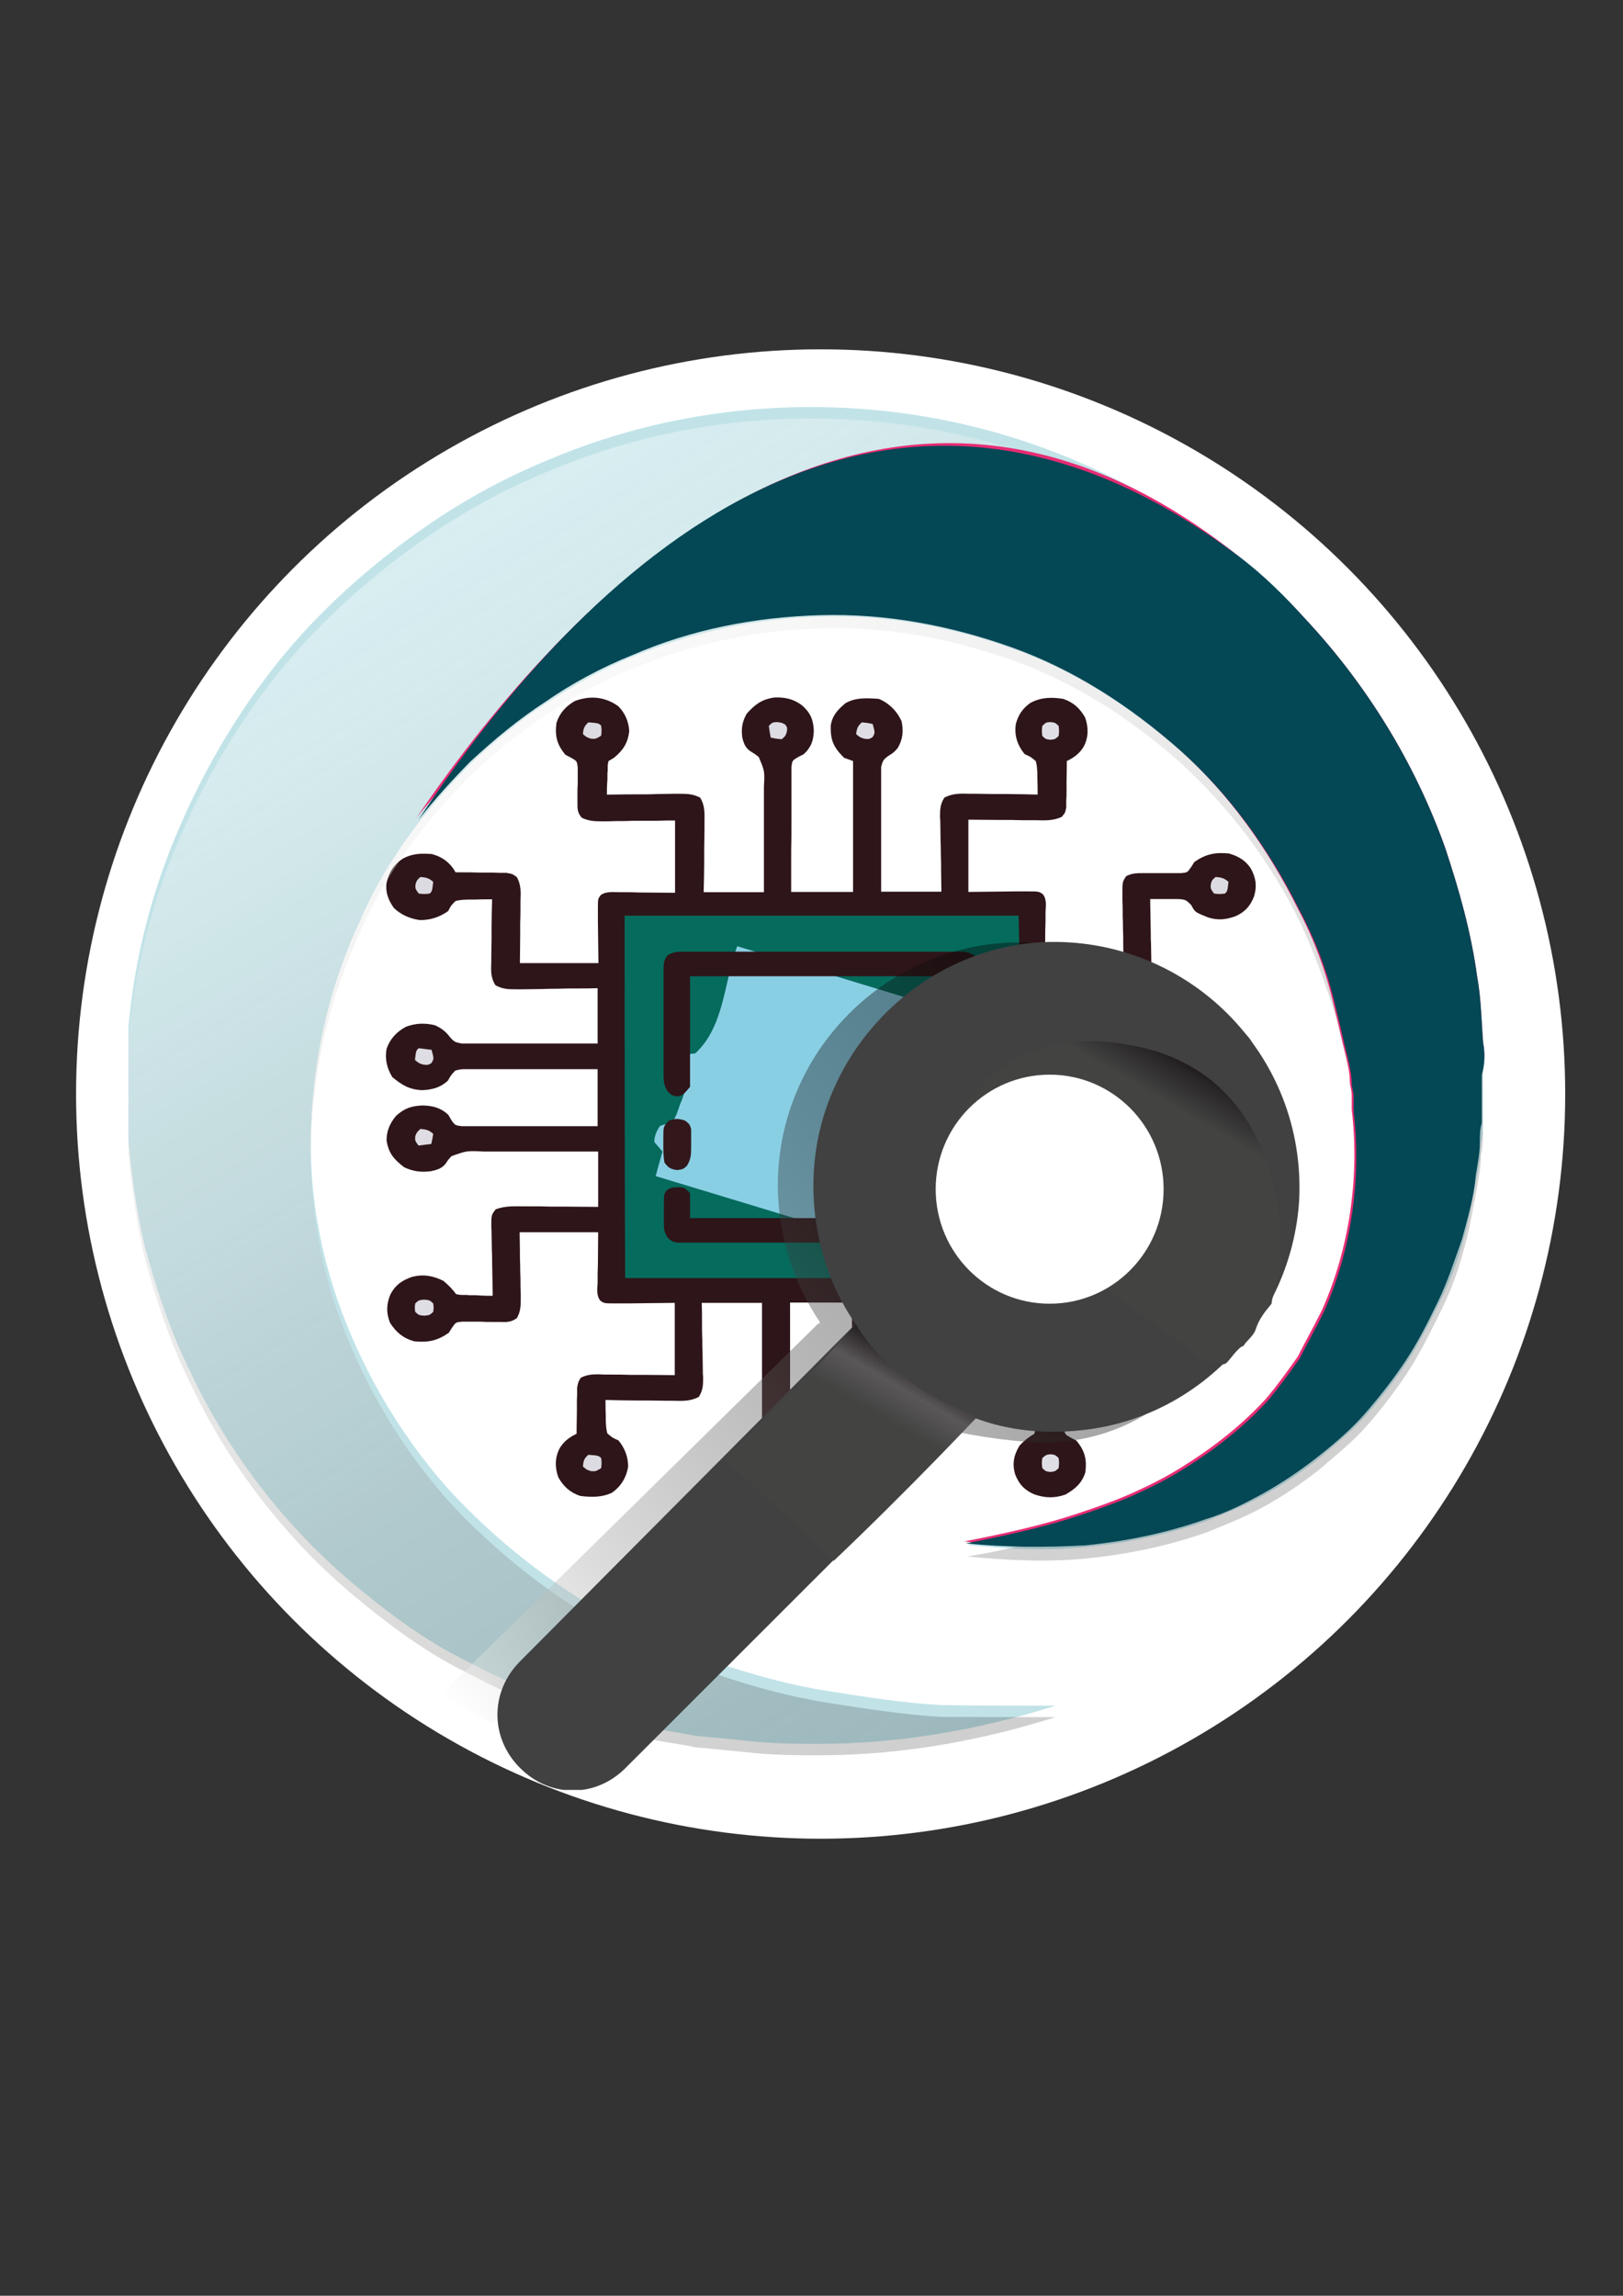 <?xml version="1.0" encoding="utf-8"?>
<!-- Generator: Adobe Illustrator 24.0.2, SVG Export Plug-In . SVG Version: 6.00 Build 0)  -->
<svg version="1.1" id="Capa_1" xmlns="http://www.w3.org/2000/svg" xmlns:xlink="http://www.w3.org/1999/xlink" x="0px" y="0px"
	 viewBox="0 0 595.3 841.9" style="enable-background:new 0 0 595.3 841.9;" xml:space="preserve">
<rect x="0" y="0" width="595.3" height="841.9" fill="#333333" stroke="none"/>
<style type="text/css">
	.st0{fill:#FFFFFF;}
	.st1{fill:#2E1519;}
	.st2{fill:#056B5D;}
	.st3{fill:#89CFE4;}
	.st4{fill:#30171A;}
	.st5{fill:#32181B;}
	.st6{fill:#DCDBE1;}
	.st7{fill:#DCDCE2;}
	.st8{fill:#DFDDE3;}
	.st9{fill:#DDDDE3;}
	.st10{fill:#DFDEE4;}
	.st11{fill:#E0DFE4;}
	.st12{clip-path:url(#SVGID_1_);}
	.st13{fill:#C1E3E8;}
	.st14{opacity:0.38;fill:url(#SVGID_2_);enable-background:new    ;}
	.st15{opacity:0.4;fill:url(#SVGID_3_);enable-background:new    ;}
	.st16{fill:#414142;}
	.st17{fill:url(#SVGID_4_);}
	.st18{fill:url(#SVGID_5_);}
	.st19{fill:#E72C74;}
	.st20{fill:#044755;}
</style>
<circle class="st0" cx="301" cy="401.2" r="273.1"/>
<g>
	<path class="st1" d="M226.8,259c2.5,2.5,3.8,5.7,4,9.1c-0.5,4.3-2.1,6.9-5.6,9.8c-0.7,0.4-1.3,0.8-2,1.2c-0.3,1.3-0.3,1.3-0.3,2.8
		c0,0.8,0,0.8-0.1,1.7c0,0.6,0,1.2,0,1.7c0,0.6,0,1.2-0.1,1.8c-0.1,1.4-0.1,2.9-0.1,4.3c0.4,0,0.8,0,1.2,0c4.1-0.1,8.2-0.1,12.3-0.1
		c1.5,0,3.1,0,4.6-0.1c2.2,0,4.4-0.1,6.6-0.1c0.7,0,1.4,0,2.1,0c2.9,0,4.8,0.1,7.4,1.4c1.9,3.1,1.6,5.9,1.6,9.4c0,1.1,0,1.1,0,2.2
		c0,2.3-0.1,4.6-0.1,6.9c0,1.6,0,3.1,0,4.7c0,3.8-0.1,7.6-0.2,11.5c7.3,0,14.6,0,22.1,0c0-6.2,0-12.4,0-18.6c0-2.9,0-5.7,0-8.6
		c0-2.8,0-5.6,0-8.3c0-1.1,0-2.1,0-3.2c0.3-5.7,0.3-5.7-1.9-10.9c-1.4-1.1-1.4-1.1-2.9-2c-2-1.3-2.5-2.8-3.1-4.9
		c-0.5-3.4-0.1-6,1.6-9c3-3.3,5.4-5.2,10-5.9c3.9-0.2,7.1,0.5,10.2,2.8c3.2,2.8,4.2,5.3,4.4,9.3c-0.1,3.6-0.9,6.1-3.7,8.7
		c-0.7,0.3-1.3,0.7-2,1c-2.2,1.3-2.2,1.3-2.5,3.6c0,0.9,0,1.7,0,2.6c0,0.5,0,0.9,0,1.4c0,1.5,0,3.1,0,4.6c0,1.1,0,2.1,0,3.2
		c0,2.8,0,5.6,0,8.5c0,3.4,0,6.8-0.1,10.2c0,5.1,0,10.3,0,15.4c7.5,0,15,0,22.7,0c0-15.9,0-31.7,0-48c-1.1-0.4-2.2-0.8-3.3-1.2
		c-3.9-3.9-5-6.4-4.9-11.7c0.5-3.7,2.5-5.9,5.4-8.3c3.7-2.2,8-1.9,12.3-1.6c3.9,1.7,6.6,4.5,8.3,8.2c0.7,3.6,0.5,6.5-1.4,9.8
		c-1.5,1.7-1.5,1.7-3.6,3c-1.8,1.4-1.9,1.7-2.5,3.9c0,0.9,0,1.7,0,2.6c0,0.5,0,0.9,0,1.4c0,1.5,0,3.1,0,4.6c0,1.1,0,2.1,0,3.2
		c0,2.8,0,5.6,0,8.5c0,2.9,0,5.8,0,8.6c0,5.6,0,11.3,0,16.9c7.3,0,14.6,0,22.1,0c0-2.3-0.1-4.6-0.1-7c0-2.2,0-4.5-0.1-6.7
		c0-1.6,0-3.1-0.1-4.7c0-2.2-0.1-4.5-0.1-6.7c0-0.7,0-1.4-0.1-2.1c0-2.9,0-4.8,1.6-7.3c3.1-1.6,5.9-1.5,9.5-1.4c0.7,0,1.4,0,2.1,0
		c2.3,0,4.5,0.1,6.8,0.1c1.5,0,3.1,0,4.6,0c3.8,0,7.5,0.1,11.2,0.2c0-2,0-4-0.1-6c0-0.9,0-0.9,0-1.7c-0.1-1.6-0.1-3-0.6-4.6
		c-1.9-1.6-1.9-1.6-4-2.5c-2.8-3.3-3.9-7-3.3-11.1c0.9-3.3,2.4-5.6,5.3-7.7c3.9-2.1,7.7-2.2,12.1-1.5c3.8,1.3,6.1,3.5,8,6.8
		c1.3,3.6,1.3,7.3-0.5,10.7c-1.5,2.5-3.5,4-6.2,5.3c0,0.6,0,1.1,0,1.7c0,2.1-0.1,4.2-0.1,6.3c0,0.9,0,1.8,0,2.7c0,1.3,0,2.6-0.1,3.9
		c0,0.8,0,1.6,0,2.4c-0.4,2-0.4,2-1.7,3.5c-3.1,1.4-6,1.3-9.5,1.2c-0.7,0-1.4,0-2.1,0c-2.3,0-4.5,0-6.8-0.1c-1.5,0-3.1,0-4.6,0
		c-3.8,0-7.5-0.1-11.2-0.1c0,8.7,0,17.5,0,26.5c8.5-0.1,8.5-0.1,17-0.2c1.1,0,2.1,0,3.2,0c0.6,0,1.1,0,1.7,0c3.9,0,3.9,0,5.4,1
		c1.5,1.9,1.1,4.2,1,6.5c0,0.5,0,0.9,0,1.4c0,1.8,0,3.5-0.1,5.3c0,3.9-0.1,7.8-0.1,11.9c9.5,0,19,0,28.8,0c0-2.1-0.1-4.3-0.1-6.5
		c0-2.1,0-4.2-0.1-6.2c0-1.4,0-2.9-0.1-4.3c0-2.1,0-4.2-0.1-6.2c0-0.6,0-1.3,0-2c0-4.4,0-4.4,1.4-6.5c2.2-1.1,3.8-1.1,6.3-1.1
		c0.9,0,1.8,0,2.8,0c1.4,0,2.9,0,4.3,0c1.4,0,2.8,0,4.2,0c0.8,0,1.7,0,2.5,0c2.3-0.2,2.3-0.2,3.7-2.2c0.4-0.6,0.8-1.3,1.2-1.9
		c4.2-2.9,7.6-3.6,12.7-3.1c3.5,1,6.1,2.6,8,5.5c1.9,3.5,2.3,6.4,1.2,10.2c-1.4,3.5-3.1,5.6-6.8,7.3c-3.6,1.3-6.6,1.6-10.2,0.4
		c-4.7-1.9-4.7-1.9-6-4.4c-1.9-2-2.1-2.1-4.9-2.3c-1.2,0-2.4,0-3.7,0c-0.6,0-1.3,0-1.9,0c-1.5,0-3.1,0-4.6,0c0,0.4,0,0.7,0,1.1
		c0.1,3.8,0.1,7.6,0.2,11.4c0,1.4,0,2.8,0.1,4.2c0,2,0.1,4.1,0.1,6.1c0,0.9,0,0.9,0.1,1.9c0,2.7-0.1,4.4-1.6,6.8
		c-3.3,1.8-6.4,1.6-10.2,1.5c-0.8,0-1.6,0-2.4,0c-2.5,0-5,0-7.4,0c-2.5,0-5,0-7.5,0c-1.5,0-3.1,0-4.6,0c-0.7,0-1.4,0-2.1,0
		c-0.6,0-1.2,0-1.9,0c-1.9,0.3-2.3,0.8-3.6,2.1c-0.9,0.2-1.8,0.4-2.7,0.6c0,3.7,0,7.3,0,11.1c1.1,0.2,2.2,0.4,3.3,0.6
		c1.3,1.2,1.3,1.2,1.4,3.5c0,0.7-0.1,1.4-0.1,2.1c6.7,0,13.4,0,20.2,0c3.1,0,6.2,0,9.4,0c3,0,6,0,9,0c1.1,0,2.3,0,3.4,0
		c6.2,0.3,6.2,0.3,11.8-1.7c1.2-1.3,1.2-1.3,2.1-2.7c1.4-1.8,3.1-2.3,5.4-2.8c3.6-0.5,6.5-0.1,9.8,1.4c3.8,2.9,5.7,5.1,6.5,9.7
		c0.1,3.5-1.2,6.5-3.5,9.2c-3.1,2.8-5.5,3.6-9.7,3.8c-4-0.1-6.5-1-9.4-3.4c-2.7-2.6-2.7-2.6-2.7-4.3c-17.2,0-34.4,0-52.2,0
		c0,6.9,0,13.8,0,20.9c17.2,0,34.4,0,52.2,0c0.4-1,0.9-2,1.3-3.1c4.2-3.6,7-4.6,12.7-4.5c3.9,0.4,6.2,2.3,9,4.7
		c2,3.2,2.8,6.8,2.1,10.4c-1.2,3.5-3.7,6.3-7.2,8.1c-3.6,1.3-6.9,1.4-10.6,0.5c-2.5-1.2-3.8-2.2-5.5-4.4c-1.5-1.7-1.8-1.8-4.3-2.3
		c-0.9,0-1.9,0-2.8,0c-0.5,0-1,0-1.5,0c-1.7,0-3.4,0-5,0c-1.2,0-2.3,0-3.5,0c-3.1,0-6.1,0-9.2,0c-3.1,0-6.3,0-9.4,0
		c-6.1,0-12.3,0-18.4,0c0,6.7,0,13.4,0,20.3c2.5,0,5-0.1,7.6-0.1c2.4,0,4.9,0,7.3-0.1c1.7,0,3.4,0,5.1-0.1c2.4,0,4.9-0.1,7.3-0.1
		c0.8,0,1.5,0,2.3,0c3.1,0,5.2,0,7.9,1.5c1.8,2.9,1.6,5.4,1.5,8.7c0,0.7,0,1.3,0,2c0,2.1-0.1,4.2-0.1,6.2c0,1.4,0,2.8,0,4.2
		c0,3.5-0.1,6.9-0.2,10.4c2.2,0,4.3,0,6.5-0.1c0.6,0,1.2,0,1.9,0c1.8,0,3.3-0.1,5-0.5c1.7-1.7,1.7-1.7,2.7-3.7
		c3.8-2.5,7.5-3.7,12-3.1c3.7,0.9,6.1,2.2,8.4,5.1c2,3.1,2.8,5.7,2,9.3c-1.3,4.1-3.1,6.8-7.2,9c-4.2,1.1-8.1,1.4-12.2-0.3
		c-2.7-1.4-4.4-3.2-5.8-5.7c-0.6,0-1.2,0-1.9,0c-2.3,0-4.6-0.1-6.9-0.1c-1,0-2,0-3,0c-1.4,0-2.8,0-4.3-0.1c-0.9,0-1.7,0-2.6,0
		c-2.2-0.3-2.2-0.3-3.8-1.2c-1.7-2.7-1.4-5.4-1.3-8.5c0-0.7,0-1.3,0-2c0-2.1,0-4.3,0.1-6.4c0-1.4,0-2.9,0-4.3
		c0-3.5,0.1-7.1,0.1-10.6c-9.5,0-19,0-28.8,0c0.1,7.8,0.1,7.8,0.2,15.6c0,1,0,2,0,2.9c0,0.8,0,0.8,0,1.5c0,3.6,0,3.6-1.1,5
		c-2,1.4-4.6,1-7.1,1c-0.5,0-1,0-1.5,0c-1.9,0-3.8,0-5.7-0.1c-4.3,0-8.5-0.1-12.9-0.1c0,8.7,0,17.5,0,26.5c2.3,0,4.7-0.1,7.1-0.1
		c2.3,0,4.5,0,6.8,0c1.6,0,3.1,0,4.7-0.1c2.3,0,4.5,0,6.8-0.1c0.7,0,1.4,0,2.1,0c4.8,0,4.8,0,7.1,1.3c1.2,2,1.2,3.5,1.2,5.8
		c0,0.9,0,1.7,0,2.6c0,1.3,0,2.7,0,4c0,1.3,0,2.6,0,3.9c0,0.8,0,1.5,0,2.3c0.3,2.2,0.3,2.2,2.4,3.4c0.7,0.4,1.4,0.7,2.1,1.1
		c3.2,3.8,3.9,7,3.3,11.7c-1.3,3.9-3.6,6-7.3,8.1c-4,1.4-7.5,1.3-11.5-0.1c-3.6-1.6-5.5-3.7-6.9-7.2c-1.2-3.9-0.6-7.1,1.6-10.7
		c1.7-1.8,3.2-3,5.4-4.3c0.3-1.3,0.3-1.3,0.3-2.8c0-0.6,0-1.1,0.1-1.7c0-0.6,0-1.2,0-1.7c0-0.6,0-1.2,0.1-1.8
		c0.1-1.4,0.1-2.9,0.1-4.3c-0.4,0-0.8,0-1.2,0c-4.1,0.1-8.2,0.1-12.3,0.1c-1.5,0-3.1,0-4.6,0.1c-2.2,0-4.4,0.1-6.6,0.1
		c-1,0-1,0-2.1,0c-2.9,0-4.8-0.1-7.4-1.4c-1.9-3.1-1.6-5.9-1.6-9.4c0-0.7,0-1.4,0-2.2c0-2.3,0.1-4.6,0.1-6.9c0-1.6,0-3.1,0-4.7
		c0-3.8,0.1-7.6,0.2-11.5c-7.3,0-14.6,0-22.1,0c0,6.2,0,12.4,0,18.6c0,2.9,0,5.7,0,8.6c0,2.8,0,5.6,0,8.3c0,1.1,0,2.1,0,3.2
		c-0.3,5.7-0.3,5.7,1.9,10.9c1.4,1.1,1.4,1.1,2.9,2c2,1.3,2.5,2.8,3.1,4.9c0.5,3.4,0.1,6-1.6,9c-3.2,3.5-5.6,5.2-10.5,5.9
		c-3.8,0.1-7-1.1-10-3.2c-3-2.8-3.9-5-4.1-9c0.1-3.6,1.1-6,3.7-8.7c2.9-2.5,2.9-2.5,4.7-2.5c0-15.9,0-31.7,0-48c-7.5,0-15,0-22.7,0
		c0,15.9,0,31.7,0,48c1.1,0.4,2.2,0.8,3.3,1.2c3.9,3.9,5,6.4,4.9,11.7c-0.5,3.7-2.5,5.9-5.4,8.3c-3.7,2.2-8,1.9-12.3,1.6
		c-3.9-1.7-6.6-4.5-8.3-8.2c-0.7-3.6-0.5-6.5,1.4-9.8c1.5-1.7,1.5-1.7,3.6-3c1.8-1.4,1.9-1.7,2.5-3.9c0-0.9,0-1.7,0-2.6
		c0-0.5,0-0.9,0-1.4c0-1.5,0-3.1,0-4.6c0-1.1,0-2.1,0-3.2c0-2.8,0-5.6,0-8.5c0-2.9,0-5.8,0-8.6c0-5.6,0-11.3,0-16.9
		c-7.3,0-14.6,0-22.1,0c0.1,3.5,0.1,3.5,0.1,7c0,2.2,0,4.5,0.1,6.7c0,1.6,0,3.1,0.1,4.7c0,2.2,0.1,4.5,0.1,6.7c0,0.7,0,1.4,0.1,2.1
		c0,2.9,0,4.8-1.6,7.3c-3.1,1.6-5.9,1.5-9.5,1.4c-0.7,0-1.4,0-2.1,0c-2.3,0-4.5-0.1-6.8-0.1c-1.5,0-3.1,0-4.6,0
		c-3.8,0-7.5-0.1-11.2-0.2c0,2,0,4,0.1,6c0,0.6,0,1.1,0,1.7c0.1,1.6,0.1,3,0.6,4.6c1.9,1.6,1.9,1.6,4,2.5c2.4,2.8,3.6,6.1,3.6,9.7
		c-0.6,3.8-2.6,7.2-5.9,9.5c-3.7,1.8-7.7,1.7-11.7,1.2c-3.8-1.3-6.1-3.5-8-6.8c-1.3-3.6-1.3-7.3,0.5-10.7c1.5-2.5,3.5-4,6.2-5.3
		c0-0.6,0-1.1,0-1.7c0-2.1,0.1-4.2,0.1-6.3c0-0.9,0-1.8,0-2.7c0-1.3,0-2.6,0.1-3.9c0-0.8,0-1.6,0-2.4c0.4-2,0.4-2,1.3-3.5
		c2.9-1.6,5.9-1.3,9.2-1.2c0.7,0,1.4,0,2.2,0c2.3,0,4.6,0,6.9,0.1c1.6,0,3.1,0,4.7,0c3.8,0,7.7,0.1,11.5,0.1c0-8.7,0-17.5,0-26.5
		c-8.5,0.1-8.5,0.1-17,0.2c-1.1,0-2.1,0-3.2,0c-0.6,0-1.1,0-1.7,0c-3.9,0-3.9,0-5.4-1c-1.5-1.9-1.1-4.2-1-6.5c0-0.5,0-0.9,0-1.4
		c0-1.8,0-3.5,0.1-5.3c0-3.9,0.1-7.8,0.1-11.9c-9.5,0-19,0-28.8,0c0,2.1,0.1,4.2,0.1,6.4c0,2,0,4.1,0.1,6.1c0,1.4,0,2.8,0.1,4.2
		c0,2,0,4.1,0.1,6.1c0,0.9,0,0.9,0,1.9c0,2.6-0.1,4.4-1.4,6.8c-2.2,1.5-3.6,1.5-6.3,1.4c-0.9,0-1.8,0-2.8,0c-1.4,0-2.9,0-4.3-0.1
		c-1.4,0-2.8,0-4.2,0c-0.8,0-1.7,0-2.5,0c-2.3,0.2-2.3,0.2-3.7,2.2c-0.4,0.6-0.8,1.3-1.2,1.9c-4.2,2.9-7.6,3.6-12.7,3.1
		c-4.2-1.2-6.5-3.3-8.8-6.7c-1.5-3.7-1.4-6.9,0.1-10.5c1.8-3.4,4-5,7.8-6.4c4.2-1.1,7.7-0.5,11.6,1.4c1.9,1.6,3.3,3,4.7,4.9
		c1.4,0.3,1.4,0.3,3.1,0.3c0.6,0,1.2,0,1.8,0.1c0.6,0,1.3,0,1.9,0c0.6,0,1.3,0,1.9,0.1c1.6,0.1,3.1,0.1,4.7,0.1c0-0.6,0-0.6,0-1.1
		c-0.1-3.9-0.1-7.8-0.2-11.6c0-1.4,0-2.9-0.1-4.3c0-2.1-0.1-4.2-0.1-6.2c0-0.6,0-1.3-0.1-2c0-4.4,0-4.4,1.6-6.5
		c3.4-1.3,6.6-1.1,10.2-1.1c0.8,0,1.6,0,2.4,0c2.5,0,5,0,7.5,0.1c1.7,0,3.4,0,5.1,0c4.1,0,8.3,0.1,12.4,0.1c0-6.7,0-13.4,0-20.3
		c-6.7,0-13.4,0-20.2,0c-3.1,0-6.2,0-9.4,0c-3,0-6,0-9,0c-1.1,0-2.3,0-3.4,0c-6.2-0.3-6.2-0.3-11.8,1.7c-1.2,1.3-1.2,1.3-2.1,2.7
		c-1.4,1.8-3.1,2.3-5.4,2.8c-3.6,0.5-6.5,0.1-9.8-1.4c-3.8-2.9-5.7-5.1-6.5-9.7c-0.1-3.5,1.2-6.5,3.5-9.2c3.1-2.8,5.5-3.6,9.7-3.8
		c3.9,0.1,6.7,0.9,9.4,3.4c0.4,0.6,0.7,1.2,1.1,1.9c1.4,2,1.4,2,3.9,2.3c0.9,0,1.9,0,2.8,0c0.5,0,1,0,1.5,0c1.7,0,3.4,0,5,0
		c1.2,0,2.3,0,3.5,0c3.1,0,6.1,0,9.2,0c3.7,0,7.4,0,11,0c5.6,0,11.2,0,16.8,0c0-6.9,0-13.8,0-20.9c-9.2,0-9.2,0-18.4,0
		c-3.8,0-7.5,0-11.3,0c-3,0-6.1,0-9.1,0c-1.2,0-2.3,0-3.5,0c-1.6,0-3.2,0-4.9,0c-0.5,0-1,0-1.4,0c-1.5,0-1.5,0-3.6,0.5
		c-1.6,1.7-1.6,1.7-2.7,3.7c-2.7,2.5-5.6,3.3-9.4,3.5c-4.8-0.2-7.5-1.9-11-4.8c-2-3.2-2.8-6.8-2.1-10.4c1.2-3.5,3.7-6.3,7.2-8.1
		c3.6-1.3,6.9-1.4,10.6-0.5c2.5,1.2,3.8,2.2,5.5,4.4c1.5,1.7,1.8,1.8,4.3,2.3c0.9,0,1.9,0,2.8,0c0.5,0,1,0,1.5,0c1.7,0,3.4,0,5,0
		c1.2,0,2.3,0,3.5,0c3.1,0,6.1,0,9.2,0c3.1,0,6.3,0,9.4,0c6.1,0,12.3,0,18.4,0c0-6.7,0-13.4,0-20.3c-3.8,0.1-3.8,0.1-7.6,0.1
		c-2.4,0-4.9,0-7.3,0.1c-1.7,0-3.4,0-5.1,0.1c-2.4,0-4.9,0.1-7.3,0.1c-0.8,0-1.5,0-2.3,0c-3.1,0-5.2,0-7.9-1.5
		c-1.8-2.9-1.6-5.4-1.5-8.7c0-0.7,0-1.3,0-2c0-2.1,0.1-4.2,0.1-6.2c0-1.4,0-2.8,0-4.2c0-3.5,0.1-6.9,0.2-10.4c-2.2,0-4.3,0-6.5,0.1
		c-0.6,0-1.2,0-1.9,0c-1.8,0-3.3,0.1-5,0.5c-1.7,1.7-1.7,1.7-2.7,3.7c-3.1,2.2-6.6,3.4-10.5,3.3c-3.6-0.5-6.9-2-9.4-4.4
		c-2.1-2.9-3.2-5.8-2.7-9.3c0.9-3.8,2.5-6.5,5.9-8.8c3.5-1.9,6.7-2,10.7-1.7c3.6,1,5.9,2.6,8,5.5c0.2,0.4,0.4,0.8,0.7,1.2
		c0.6,0,1.2,0,1.9,0c2.3,0,4.6,0,6.9,0.1c1,0,2,0,3,0c1.4,0,2.8,0,4.3,0.1c0.9,0,1.7,0,2.6,0c2.2,0.4,2.2,0.4,3.8,1.6
		c1.6,2.9,1.4,5.5,1.3,8.7c0,0.7,0,1.3,0,2c0,2.1,0,4.2-0.1,6.2c0,1.4,0,2.8,0,4.2c0,3.5-0.1,6.9-0.1,10.4c9.5,0,19,0,28.8,0
		c-0.1-7.8-0.1-7.8-0.2-15.6c0-1,0-2,0-2.9c0-0.8,0-0.8,0-1.5c0-3.6,0-3.6,1.1-5c2-1.4,4.6-1,7.1-1c0.5,0,1,0,1.5,0
		c1.9,0,3.8,0,5.7,0.1c4.3,0,8.5,0.1,12.9,0.1c0-8.7,0-17.5,0-26.5c-3.4,0-3.4,0-6.9,0.1c-2.2,0-4.4,0-6.6,0c-1.5,0-3.1,0-4.6,0.1
		c-2.2,0-4.4,0-6.6,0.1c-0.7,0-1.4,0-2.1,0c-2.9,0-4.8-0.1-7.4-1.3c-1.7-2-1.6-3.3-1.6-5.8c0-0.9,0-1.7,0-2.6c0-1.3,0-2.7,0.1-4
		c0-1.3,0-2.6,0-3.9c0-1.2,0-1.2,0-2.3c-0.3-2.2-0.3-2.2-2.4-3.4c-0.7-0.4-1.4-0.7-2.1-1.1c-3.2-3.8-3.9-7-3.3-11.7
		c1.2-3.6,3.3-6,6.7-8C216.6,254.9,222.1,255.6,226.8,259z"/>
	<path class="st2" d="M229.1,335.8c47.7,0,95.4,0,144.5,0c0.2,8.7,0.4,17.5,0.7,26.5c1.8,1.9,1.8,1.9,4,2.5c0.1,1.9,0.2,3.8,0.2,5.7
		c0,0.8,0,0.8,0.1,1.6c0,1.5,0,2.9-0.3,4.3c-1.6,1.3-1.6,1.3-3.3,1.8c-1.2,1.1-0.8,2.6-0.8,4.1c0,1.1,0,1.1,0,2.3c0,0.8,0,1.7,0,2.5
		c0,0.9,0,1.8,0,2.7c0,2.4,0,4.8,0,7.3c0,2.3,0,4.5,0,6.8c0,6.6-0.1,13.3-0.1,19.9c-0.1,14.8-0.2,29.6-0.3,44.9
		c-47.7,0-95.4,0-144.5,0C229.1,424.9,229.1,381,229.1,335.8z"/>
	<path class="st3" d="M270.4,347c30.2,9.2,60.4,18.4,91.5,27.8c-9.9,27.8-19.7,55.6-29.9,84.3c-30.2-9.2-60.4-18.4-91.5-27.8
		c0.8-3,1.6-5.9,2.5-9c-1-1.2-2-2.3-3-3.5c0-2.2,0.8-4,2.1-5.9c2-0.7,2-0.7,3.8-0.8c2-1.8,2.6-4.6,3.5-7c0.2-0.6,0.5-1.1,0.7-1.7
		c0.6-1.6,1.1-3,1.2-4.6c-1.4-1.9-1.4-1.9-3-3.5c0.2-2.1,0.2-2.1,1-4.3c0.3-0.7,0.5-1.4,0.8-2.2c1.1-1.7,1.1-1.7,3.1-2.3
		c0.6-0.1,1.2-0.1,1.8-0.2C265.7,376.5,265.5,360.2,270.4,347z"/>
	<path class="st1" d="M251,349c0.4,0,0.9,0,1.3,0c1.5,0,3,0,4.5,0c1.1,0,2.1,0,3.2,0c2.9,0,5.8,0,8.7,0c3,0,6.1,0,9.1,0
		c5.1,0,10.2,0,15.3,0c5.9,0,11.8,0,17.7,0c5.1,0,10.1,0,15.2,0c3,0,6,0,9.1,0c2.8,0,5.7,0,8.5,0c1,0,2.1,0,3.1,0c1.4,0,2.9,0,4.3,0
		c1.2,0,1.2,0,2.4,0c2.6,0.4,3.7,1,5.5,2.8c0.4,1.9,0.4,1.9,0.4,4.1c0,0.4,0,0.8,0,1.2c0,1.4,0,2.7,0,4.1c0,1,0,2,0,3
		c0,2.7,0,5.3,0,8c0,2.8,0,5.6,0,8.4c0,4.7,0,9.4,0,14.1c0,5.4,0,10.9,0,16.3c0,4.7,0,9.3,0,14c0,2.8,0,5.6,0,8.4c0,2.6,0,5.2,0,7.9
		c0,1,0,1.9,0,2.9c0,1.3,0,2.6,0,3.9c0,0.7,0,1.5,0,2.2c-0.6,2.6-1.5,3.5-3.8,5c-2.1,0.4-2.1,0.4-4.5,0.4c-0.4,0-0.9,0-1.4,0
		c-1.5,0-3,0-4.5,0c-1.1,0-2.1,0-3.2,0c-2.9,0-5.8,0-8.7,0c-3,0-6.1,0-9.1,0c-5.1,0-10.2,0-15.3,0c-5.9,0-11.8,0-17.7,0
		c-5.1,0-10.1,0-15.2,0c-3,0-6.1,0-9.1,0c-2.8,0-5.7,0-8.5,0c-1,0-2.1,0-3.1,0c-1.4,0-2.8,0-4.3,0c-0.8,0-1.6,0-2.4,0
		c-2-0.4-2-0.4-3.6-1.8c-1.2-1.9-1.4-2.9-1.4-5.1c0-0.6,0-1.3,0-2c0-0.7,0-1.3,0-2c0-0.7,0-1.4,0-2c0-5,0-5,1.2-6.4
		c1.3-0.9,2.1-1,3.7-1c0.5,0,0.9,0,1.4,0c1.3,0.2,1.3,0.2,3.3,2.1c0,3,0,6.1,0,9.2c31.8,0,63.6,0,96.3,0c0-29.3,0-58.5,0-88.7
		c-31.8,0-63.6,0-96.3,0c0,13.4,0,26.8,0,40.6c-2.7,3.1-2.7,3.1-4.7,3.5c-2-0.4-2-0.4-3.4-1.7c-1.5-2.2-1.6-3.9-1.6-6.4
		c0-0.5,0-0.9,0-1.4c0-1.5,0-3,0-4.5c0-1,0-2.1,0-3.1c0-2.2,0-4.3,0-6.5c0-2.8,0-5.6,0-8.4c0-2.1,0-4.3,0-6.4c0-1,0-2.1,0-3.1
		c0-1.4,0-2.9,0-4.3c0-0.4,0-0.8,0-1.3c0-1.9,0.2-3,1.4-4.6C247.1,349,248.3,349,251,349z"/>
	<path class="st4" d="M340.2,375.8c1.4,0.9,1.4,0.9,2.7,2.5c0.4,2.1,0.4,4.1,0.4,6.2c0,0.6,0,1.2,0,1.8c0,1.3,0,2.6,0,3.8
		c0,2,0,3.9,0,5.9c0,1.2,0,2.5,0,3.7c0,0.6,0,1.2,0,1.8c-0.1,4-0.1,4-1.6,6c-2,1.2-3.1,1.2-5.5,0.9c-1.4-0.9-1.4-0.9-2.7-2.5
		c-0.4-2.1-0.4-4.1-0.4-6.2c0-0.6,0-1.2,0-1.8c0-1.3,0-2.6,0-3.8c0-2,0-3.9,0-5.9c0-1.2,0-2.5,0-3.7c0-0.6,0-1.2,0-1.8
		c0.1-4,0.1-4,1.6-6C336.7,375.5,337.9,375.4,340.2,375.8z"/>
	<path class="st5" d="M251.2,410.9c1.4,1,1.9,1.5,2.3,3.2c0,1.7,0,3.4,0,5c0,0.6,0,1.2,0,1.8c0,2.7-0.1,4.3-1.6,6.7
		c-1.4,1.2-1.4,1.2-3.5,1.5c-2.6-0.4-3.2-0.8-4.7-2.8c-0.4-2.3-0.4-4.5-0.4-6.8c0-0.9,0-0.9,0-1.9c0-4.5,0-4.5,2-6.6
		C247.7,410.1,248.8,410.2,251.2,410.9z"/>
	<path class="st6" d="M215.8,533.5c3.7,0.3,3.7,0.3,4.7,1.2c0.2,1.8,0.2,1.8,0,3.7c-2,1.2-2,1.2-3.7,1.1c-1.6-0.5-1.6-0.5-3-1.7
		C214,535.7,214.2,534.9,215.8,533.5z"/>
	<path class="st7" d="M445.2,384.4c2.4,0.2,2.4,0.2,4.7,0.6c0.9,3.3,0.9,3.3-0.1,4.9c-1.3,0.7-1.3,0.7-3,0.5c-1.6-0.5-1.6-0.5-3-1.7
		c-0.2-1.5-0.2-1.5,0-3.1C444.3,385.2,444.7,384.8,445.2,384.4z"/>
	<path class="st6" d="M445.9,321.6c2.2,0.2,3.1,0.4,4.7,1.8c-0.4,3.4-0.4,3.4-1.3,4.3c-2,0.2-2,0.2-4,0c-1.3-1.8-1.3-1.8-1.2-3.4
		C444.5,322.8,444.5,322.8,445.9,321.6z"/>
	<path class="st6" d="M154.2,321.6c2.2,0.2,3.1,0.4,4.7,1.8c-0.4,3.4-0.4,3.4-1.3,4.3c-2,0.2-2,0.2-4,0c-1.3-1.8-1.3-1.8-1.2-3.4
		C152.9,322.8,152.9,322.8,154.2,321.6z"/>
	<path class="st7" d="M285,264.8c1.7,0.2,1.7,0.2,3,0.9c0.8,1.1,0.8,1.1,0.6,2.7c-0.5,1.5-0.5,1.5-1.9,2.7c-2.1-0.2-2.1-0.2-4-0.6
		c-0.4-2.1-0.4-2.1-0.7-4.3C283.3,264.9,283.3,264.9,285,264.8z"/>
	<path class="st6" d="M215.8,264.9c3.7,0.3,3.7,0.3,4.7,1.2c0.2,1.8,0.2,1.8,0,3.7c-2,1.2-2,1.2-3.7,1.1c-1.6-0.5-1.6-0.5-3-1.7
		C214,267.2,214.2,266.4,215.8,264.9z"/>
	<path class="st8" d="M316.1,533.5c3.7,0.3,3.7,0.3,4.7,1.2c-0.2,1.4-0.4,2.9-0.7,4.3c-3.6,0.8-3.6,0.8-5.3-0.1
		c-0.7-1.2-0.7-1.2-0.6-2.7C314.8,534.7,314.8,534.7,316.1,533.5z"/>
	<path class="st8" d="M285.7,533.6c1.6,0.5,1.6,0.5,3,1.7c-0.2,2-0.4,2.8-2,4.3c-2.1-0.2-2.1-0.2-4-0.6c-0.2-1.4-0.4-2.8-0.7-4.3
		C284,533.5,284,533.5,285.7,533.6z"/>
	<path class="st8" d="M154.2,414c2.2,0.2,3.1,0.4,4.7,1.8c-0.3,1.9-0.3,1.9-0.7,3.7c-1.5,0.2-3.1,0.4-4.7,0.6
		c-1.3-1.8-1.3-1.8-1.2-3.4C152.9,415.2,152.9,415.2,154.2,414z"/>
	<path class="st9" d="M153.6,384.4c1.6,0.2,3.1,0.4,4.7,0.6c0.9,3.3,0.9,3.3-0.1,4.9c-1.3,0.7-1.3,0.7-3,0.5c-1.6-0.5-1.6-0.5-3-1.7
		C152.6,385.3,152.6,385.3,153.6,384.4z"/>
	<path class="st10" d="M385.3,533.3c1.7,0.2,1.7,0.2,3,1.4c0.2,1.8,0.2,1.8,0,3.7c-1.3,1.2-1.3,1.2-3,1.4c-1.7-0.2-1.7-0.2-3-1.4
		c-0.2-1.8-0.2-1.8,0-3.7C383.7,533.5,383.7,533.5,385.3,533.3z"/>
	<path class="st10" d="M447.2,476.6c2,0.2,2,0.2,3.3,1.4c0.2,1.5,0.2,1.5,0,3.1c-1.3,1.2-1.3,1.2-3.3,1.4c-2-0.2-2-0.2-3.3-1.4
		c-0.2-1.5-0.2-1.5,0-3.1C445.2,476.8,445.2,476.8,447.2,476.6z"/>
	<path class="st10" d="M155.6,476.6c2,0.2,2,0.2,3.3,1.4c0.2,1.5,0.2,1.5,0,3.1c-1.3,1.2-1.3,1.2-3.3,1.4c-2-0.2-2-0.2-3.3-1.4
		c-0.2-1.5-0.2-1.5,0-3.1C153.6,476.8,153.6,476.8,155.6,476.6z"/>
	<path class="st11" d="M445.9,414c2.2,0.2,3.1,0.4,4.7,1.8c-0.3,1.9-0.3,1.9-0.7,3.7c-3.6,0.8-3.6,0.8-5.3-0.1
		c-0.7-1.2-0.7-1.2-0.6-2.7C444.5,415.2,444.5,415.2,445.9,414z"/>
	<path class="st10" d="M385.3,264.8c1.7,0.2,1.7,0.2,3,1.4c0.2,1.8,0.2,1.8,0,3.7c-1.3,1.2-1.3,1.2-3,1.4c-1.7-0.2-1.7-0.2-3-1.4
		c-0.2-1.8-0.2-1.8,0-3.7C383.7,264.9,383.7,264.9,385.3,264.8z"/>
	<path class="st10" d="M316.1,264.9c2.1,0.2,2.1,0.2,4,0.6c0.9,3.3,0.9,3.3-0.1,4.9c-1.3,0.7-1.3,0.7-3,0.5c-1.6-0.5-1.6-0.5-3-1.7
		C314.3,267.2,314.5,266.4,316.1,264.9z"/>
</g>
<g>
	<defs>
		<rect id="SVGID_7_" x="47.1" y="148.8" width="1161.6" height="507.6"/>
	</defs>
	<clipPath id="SVGID_1_">
		<use xlink:href="#SVGID_7_"  style="overflow:visible;"/>
	</clipPath>
	<g class="st12">
		<path class="st13" d="M387.2,625.5c-27.8,8.8-57.2,14-86.5,14c-7.3,0-14.7,0-22.7-0.7c-7.3-0.7-14.7-1.5-22.7-2.2
			c-7.3-1.5-14.7-2.2-22.7-4.4c-7.3-1.5-14.7-3.7-22-6.6c-7.3-2.2-14.7-5.2-22-8.1c-7.3-2.9-13.9-6.6-21.3-10.3
			c-13.9-7.4-26.4-16.9-38.8-27.3c-24.2-20.6-44.7-47.1-58.6-76.6C62.5,488.4,57.4,473,53,456.8c-3.7-16.2-5.9-33.2-6.6-49.4
			c-1.5-33.2,4.4-67,16.9-98c12.5-30.9,30.8-60.4,54.2-84c11.7-11.8,24.9-22.8,38.8-32.4c13.9-9.6,28.6-17.7,44.7-24.3
			c62.3-26.5,134.9-25.8,196.4,1.5c30.8,13.3,58.6,33.2,81.3,57.5c22.7,24.3,40.3,53,51.3,84c5.9,15.5,9.5,30.9,11.7,47.2
			c1.5,8.1,2.2,16.2,2.2,24.3c0,3.7,0,8.1,0,11.8c0,2.2,0,3.7,0,5.9v2.9v2.9v2.9c0,0,0,0.7,0,0c0,0,0,0,0,0.7v0.7v1.5
			c0,2.2,0,4.4-0.7,6.6c0,4.4-0.7,8.1-1.5,12.5c-1.5,8.1-2.9,16.2-5.1,23.6c-2.2,8.1-5.1,15.5-8.8,22.8c-3.7,7.4-7.3,14.7-11.7,21.4
			c-4.4,6.6-9.5,13.3-14.7,19.2c-5.1,5.9-11.7,11.1-17.6,16.2c-6.6,5.2-13.2,9.6-19.8,13.3c-6.6,3.7-13.9,6.6-21.3,9.6
			c-14.7,5.2-29.3,8.1-44,9.6c-14.7,1.5-29.3,0.7-44-0.7c13.9-2.2,28.6-5.9,41.8-10.3c6.6-2.2,13.2-4.4,19.8-7.4
			c6.6-2.9,12.5-5.9,18.3-9.6c11.7-6.6,22-15.5,30.8-25c4.4-5.2,8.1-10.3,11.7-15.5c3.7-5.2,6.6-11.1,8.8-16.9
			c10.3-22.8,13.9-49.4,11-73.7v-2.9V403c0-1.5,0-2.9-0.7-5.2c-0.7-2.9-0.7-6.6-1.5-9.6c-1.5-6.6-2.9-12.5-4.4-18.4
			c-3.7-12.5-8.1-24.3-13.2-35.4c-11-22.8-26.4-42.7-44-58.9c-18.3-16.2-38.8-29.5-61.6-37.6c-22.7-8.1-46.2-12.5-70.4-11.8
			c-24.2,0.7-47.6,5.9-68.9,14.7c-11,4.4-21.3,10.3-31.5,16.9c-10.3,6.6-19.1,14-27.8,22.1c-16.9,16.9-31.5,36.1-41,58.2
			c-10.3,22.1-16.1,45.7-17.6,70.7c-1.5,24.3,2.2,48.6,11,72.2c8.8,23.6,22,45.7,38.8,64.8c8.8,9.6,18.3,18.4,28.6,26.5
			c10.3,8.1,21.3,15.5,33,21.4c11.7,5.9,24.2,11.8,37.4,16.2c13.2,4.4,26.4,8.1,40.3,10.3s27.8,4.4,41.8,5.2
			C357.8,625.5,372.5,625.5,387.2,625.5z"/>
		
			<linearGradient id="SVGID_2_" gradientUnits="userSpaceOnUse" x1="168.004" y1="930.972" x2="421.327" y2="511.565" gradientTransform="matrix(1 0 0 -1 0 1120.597)">
			<stop  offset="0" style="stop-color:#FFFFFF"/>
			<stop  offset="8.895650e-02" style="stop-color:#F9F9F9;stop-opacity:0.956"/>
			<stop  offset="0.216" style="stop-color:#E3E4E2;stop-opacity:0.892"/>
			<stop  offset="0.367" style="stop-color:#C7C6C6;stop-opacity:0.816"/>
			<stop  offset="0.536" style="stop-color:#9B9B9A;stop-opacity:0.732"/>
			<stop  offset="0.719" style="stop-color:#666664;stop-opacity:0.64"/>
			<stop  offset="0.912" style="stop-color:#202020;stop-opacity:0.544"/>
			<stop  offset="1" style="stop-color:#020203;stop-opacity:0.5"/>
		</linearGradient>
		<path class="st14" d="M387.2,629.7c-27.8,8.8-57.2,14-86.5,14c-7.3,0-14.7,0-22.7-0.7c-7.3-0.7-14.7-1.5-22.7-2.2
			c-7.3-1.5-14.7-2.2-22.7-4.4c-7.3-1.5-14.7-3.7-22-6.6c-7.3-2.2-14.7-5.2-22-8.1c-7.3-2.9-13.9-6.6-21.3-10.3
			c-13.9-7.4-26.4-16.9-38.8-27.3c-24.2-20.6-44.7-47.1-58.6-76.6C62.5,492.6,57.4,477.2,53,461c-3.7-16.2-5.9-33.2-6.6-49.4
			c-1.5-33.2,4.4-67,16.9-98c12.5-30.9,30.8-60.4,54.2-84c11.7-11.8,24.9-22.8,38.8-32.4c13.9-9.6,28.6-17.7,44.7-24.3
			c62.3-26.5,134.9-25.8,196.4,1.5c30.8,13.3,58.6,33.2,81.3,57.5c22.7,24.3,40.3,53,51.3,84c5.9,15.5,9.5,30.9,11.7,47.2
			c1.5,8.1,2.2,16.2,2.2,24.3c0,3.7,0,8.1,0,11.8c0,2.2,0,3.7,0,5.9v2.9v2.9v2.9c0,0,0,0.7,0,0c0,0,0,0,0,0.7v0.7v1.5
			c0,2.2,0,4.4-0.7,6.6c0,4.4-0.7,8.1-1.5,12.5c-1.5,8.1-2.9,16.2-5.1,23.6c-2.2,8.1-5.1,15.5-8.8,22.8c-3.7,7.4-7.3,14.7-11.7,21.4
			c-4.4,6.6-9.5,13.3-14.7,19.2c-5.1,5.9-11.7,11.1-17.6,16.2c-6.6,5.2-13.2,9.6-19.8,13.3c-6.6,3.7-13.9,6.6-21.3,9.6
			c-14.7,5.2-29.3,8.1-44,9.6c-14.7,1.5-29.3,0.7-44-0.7c13.9-2.2,28.6-5.9,41.8-10.3c6.6-2.2,13.2-4.4,19.8-7.4
			c6.6-2.9,12.5-5.9,18.3-9.6c11.7-6.6,22-15.5,30.8-25c4.4-5.2,8.1-10.3,11.7-15.5c3.7-5.2,6.6-11.1,8.8-16.9
			c10.3-22.8,13.9-49.4,11-73.7v-2.9v-2.2c0-1.5,0-2.9-0.7-5.2c-0.7-2.9-0.7-6.6-1.5-9.6c-1.5-6.6-2.9-12.5-4.4-18.4
			c-3.7-12.5-8.1-24.3-13.2-35.4c-11-22.8-26.4-42.7-44-58.9c-18.3-16.2-38.8-29.5-61.6-37.6c-22.7-8.1-46.2-12.5-70.4-11.8
			c-24.2,0.7-47.6,5.9-68.9,14.7c-11,4.4-21.3,10.3-31.5,16.9c-10.3,6.6-19.1,14-27.8,22.1c-16.9,16.9-31.5,36.1-41,58.2
			c-10.3,22.1-16.1,45.7-17.6,70.7c-1.5,24.3,2.2,48.6,11,72.2c8.8,23.6,22,45.7,38.8,64.8c8.8,9.6,18.3,18.4,28.6,26.5
			c10.3,8.1,21.3,15.5,33,21.4c11.7,5.9,24.2,11.8,37.4,16.2c13.2,4.4,26.4,8.1,40.3,10.3s27.8,4.4,41.8,5.2
			C357.8,629.7,372.5,629.7,387.2,629.7z"/>
		
			<linearGradient id="SVGID_3_" gradientUnits="userSpaceOnUse" x1="161.745" y1="498.447" x2="443.209" y2="741.847" gradientTransform="matrix(1 0 0 -1 0 1120.597)">
			<stop  offset="0" style="stop-color:#FFFFFF"/>
			<stop  offset="9.212490e-02" style="stop-color:#D5D5D4"/>
			<stop  offset="0.228" style="stop-color:#9D9D9C"/>
			<stop  offset="0.365" style="stop-color:#6F6F6E"/>
			<stop  offset="0.5" style="stop-color:#474647"/>
			<stop  offset="0.633" style="stop-color:#272727"/>
			<stop  offset="0.762" style="stop-color:#121212"/>
			<stop  offset="0.886" style="stop-color:#030505"/>
			<stop  offset="1" style="stop-color:#020203"/>
		</linearGradient>
		<path class="st15" d="M180.5,632.1c11-8.8,125.3-106.1,140.7-123c3.7,5.2,7.3,10.3,11,15.5c0.7,0.7,1.5,2.2,2.2,2.9
			c3.7-2.9,5.1-1.5,8.8-4.4c8.8,2.9,29.3,5.9,39.6,5.9c48.4,0,79.9-44.9,79.9-94.3s-39.6-89.1-88.7-89.1
			c-48.4,0-88.7,39.8-88.7,89.1c0,18.4,5.9,36.1,15.4,50.1c0,0,0,0.7-0.7,0.7L161.4,621.8 M374.7,471.5c-19.8,0-36.6-16.2-36.6-36.8
			c0-20.6,16.1-36.8,36.6-36.8c19.8,0,36.6,16.2,36.6,36.8C411.3,455.3,394.5,471.5,374.7,471.5z"/>
		<path class="st16" d="M357.8,520.1c11.7,4.4,24.9,5.9,38.8,4.4c43.2-4.4,77-40.5,79.9-84c2.9-53.8-41-97.2-93.8-95
			c-45.4,2.2-82.8,40.5-84.3,86.2c-0.7,19.9,5.1,39,15.4,53.8L190.7,609.3c-11,11.1-11,28,0,39c11,11.1,27.8,11.1,38.8,0
			L357.8,520.1z M387.9,472.2c-20.5,0-36.6-16.9-36.6-36.8c0-20.6,16.9-36.8,36.6-36.8c20.5,0,36.6,16.9,36.6,36.8
			C424.5,456,407.7,472.2,387.9,472.2z"/>
		
			<linearGradient id="SVGID_4_" gradientUnits="userSpaceOnUse" x1="392.351" y1="648.033" x2="438.536" y2="727.611" gradientTransform="matrix(1 0 0 -1 0 1120.597)">
			<stop  offset="0" style="stop-color:#434342"/>
			<stop  offset="0.119" style="stop-color:#434342"/>
			<stop  offset="0.252" style="stop-color:#434342"/>
			<stop  offset="0.392" style="stop-color:#434342"/>
			<stop  offset="0.536" style="stop-color:#434342"/>
			<stop  offset="0.684" style="stop-color:#434342"/>
			<stop  offset="0.836" style="stop-color:#434342"/>
			<stop  offset="0.987" style="stop-color:#272425"/>
			<stop  offset="1" style="stop-color:#231E21"/>
		</linearGradient>
		<path class="st17" d="M443.6,500.2c2.2-3.7,3.7,2.2,6.6-0.7c0.7-0.7,4.4-5.9,5.9-5.9c0.7-1.5,3.7-3.7,4.4-5.9
			c1.5-4.4,2.9-5.9,5.9-9.6c0-1.5,1.5-6.6,2.9-8.1c2.9-32.4-6.6-76.6-52-86.2c-62.3-13.3-72.6,44.2-72.6,44.2s21.3-46.4,59.4-15.5
			c24.9,20.6-7.3,53.8-7.3,53.8L443.6,500.2z"/>
		
			<linearGradient id="SVGID_5_" gradientUnits="userSpaceOnUse" x1="289.88" y1="555.294" x2="330.466" y2="625.224" gradientTransform="matrix(1 0 0 -1 0 1120.597)">
			<stop  offset="0" style="stop-color:#434342"/>
			<stop  offset="0.113" style="stop-color:#434342"/>
			<stop  offset="0.246" style="stop-color:#434342"/>
			<stop  offset="0.389" style="stop-color:#434342"/>
			<stop  offset="0.54" style="stop-color:#434342"/>
			<stop  offset="0.696" style="stop-color:#434342"/>
			<stop  offset="0.854" style="stop-color:#5A5758"/>
			<stop  offset="1" style="stop-color:#231E21"/>
		</linearGradient>
		<path class="st18" d="M313.9,485.5c0,0,11.7,22.8,44.7,33.9c0,0-24.9,26.5-52.8,53l-40.3-37.6
			C264.8,535.6,291.2,511.3,313.9,485.5z"/>
		<path class="st0" d="M385,478.1c23.1,0,41.8-18.8,41.8-42c0-23.2-18.7-42-41.8-42c-23.1,0-41.8,18.8-41.8,42
			C343.2,459.3,361.9,478.1,385,478.1z"/>
		<path class="st19" d="M544,382.4c-0.7-8.1-0.7-16.2-2.2-24.3c-2.2-16.2-6.6-31.7-11.7-47.1c-11-30.9-28.6-59.7-51.3-84
			c-7.3-8.1-15.4-15.5-24.2-22.8c-138.5-110.5-254.3,25.8-301.9,95.8c5.9-7.4,12.5-14.7,19.1-21.4c8.8-8.1,17.6-15.5,27.8-22.1
			c9.5-6.6,20.5-12.5,31.5-16.9c22-9.6,45.4-14,68.9-14.7c24.2-0.7,47.6,3.7,70.4,11.8c22.7,8.1,43.2,21.4,61.6,37.6
			c18.3,16.2,33,36.8,44,58.9c5.9,11.1,10.3,22.8,13.2,35.4c1.5,5.9,2.9,12.5,4.4,18.4c0.7,2.9,1.5,6.6,1.5,9.6
			c0,1.5,0.7,2.9,0.7,5.2v2.2v2.9c2.9,24.3-0.7,50.8-11,73.7c-2.9,5.9-5.9,11.1-8.8,16.9c-3.7,5.2-7.3,10.3-11.7,15.5
			c-8.8,9.6-19.1,17.7-30.8,25c-5.9,3.7-11.7,6.6-18.3,9.6c-6.6,2.9-13.2,5.2-19.8,7.4c-13.2,4.4-27.1,7.4-41.8,10.3
			c14.7,1.5,29.3,1.5,44,0.7c14.7-1.5,29.3-4.4,44-9.6c7.3-2.2,14.7-5.9,21.3-9.6c6.6-3.7,13.2-8.1,19.8-13.3
			c6.6-5.2,12.5-10.3,17.6-16.2c5.1-5.9,10.3-12.5,14.7-19.2c4.4-6.6,8.1-14,11.7-21.4c3.7-7.4,5.9-14.7,8.8-22.8
			c2.2-8.1,4.4-15.5,5.1-23.6c0.7-4.4,1.5-8.1,1.5-12.5c0-2.2,0-4.4,0.7-6.6v-1.5v-0.7v-0.7c0,0,0,0.7,0,0v-2.9v-2.9v-2.9
			c0-2.2,0-3.7,0-5.9C544.7,390.5,544.7,386,544,382.4z"/>
		<path class="st20" d="M544,382.4c-0.7-8.1-0.7-16.2-2.2-24.3c-2.2-16.2-6.6-31.7-11.7-47.1c-11-30.9-28.6-59.7-51.3-84
			c-7.3-8.1-15.4-16.2-24.2-22.8c-143.6-108.3-254.3,25.8-301.2,96.5c5.9-7.4,12.5-14.7,19.1-21.4c8.8-8.1,17.6-15.5,27.8-22.1
			c9.5-6.6,20.5-12.5,31.5-16.9c22-9.6,45.4-14,68.9-14.7c24.2-0.7,47.6,3.7,70.4,11.8c22.7,8.1,43.2,21.4,61.6,37.6
			c18.3,16.2,33,36.8,44,58.9c5.9,11.1,10.3,22.8,13.2,35.4c1.5,5.9,2.9,12.5,4.4,18.4c0.7,2.9,1.5,6.6,1.5,9.6
			c0,1.5,0.7,2.9,0.7,5.2v2.2v2.9c2.9,24.3-0.7,50.8-11,73.7c-2.9,5.9-5.9,11.1-8.8,16.9c-3.7,5.2-7.3,10.3-11.7,15.5
			c-8.8,9.6-19.1,17.7-30.8,25c-5.9,3.7-11.7,6.6-18.3,9.6c-6.6,2.9-13.2,5.2-19.8,7.4c-13.2,4.4-27.1,7.4-41.8,10.3
			c14.7,1.5,29.3,1.5,44,0.7c14.7-1.5,29.3-4.4,44-9.6c7.3-2.2,14.7-5.9,21.3-9.6c6.6-3.7,13.2-8.1,19.8-13.3
			c6.6-5.2,12.5-10.3,17.6-16.2c5.1-5.9,10.3-12.5,14.7-19.2c4.4-6.6,8.1-14,11.7-21.4s5.9-14.7,8.8-22.8c2.2-8.1,4.4-15.5,5.1-23.6
			c0.7-4.4,1.5-8.1,1.5-12.5c0-2.2,0-4.4,0.7-6.6v-1.5v-0.7v-0.7c0,0,0,0.7,0,0v-2.9V403V400c0-2.2,0-3.7,0-5.9
			C544.7,390.5,544.7,386,544,382.4z"/>
	</g>
</g>
</svg>
